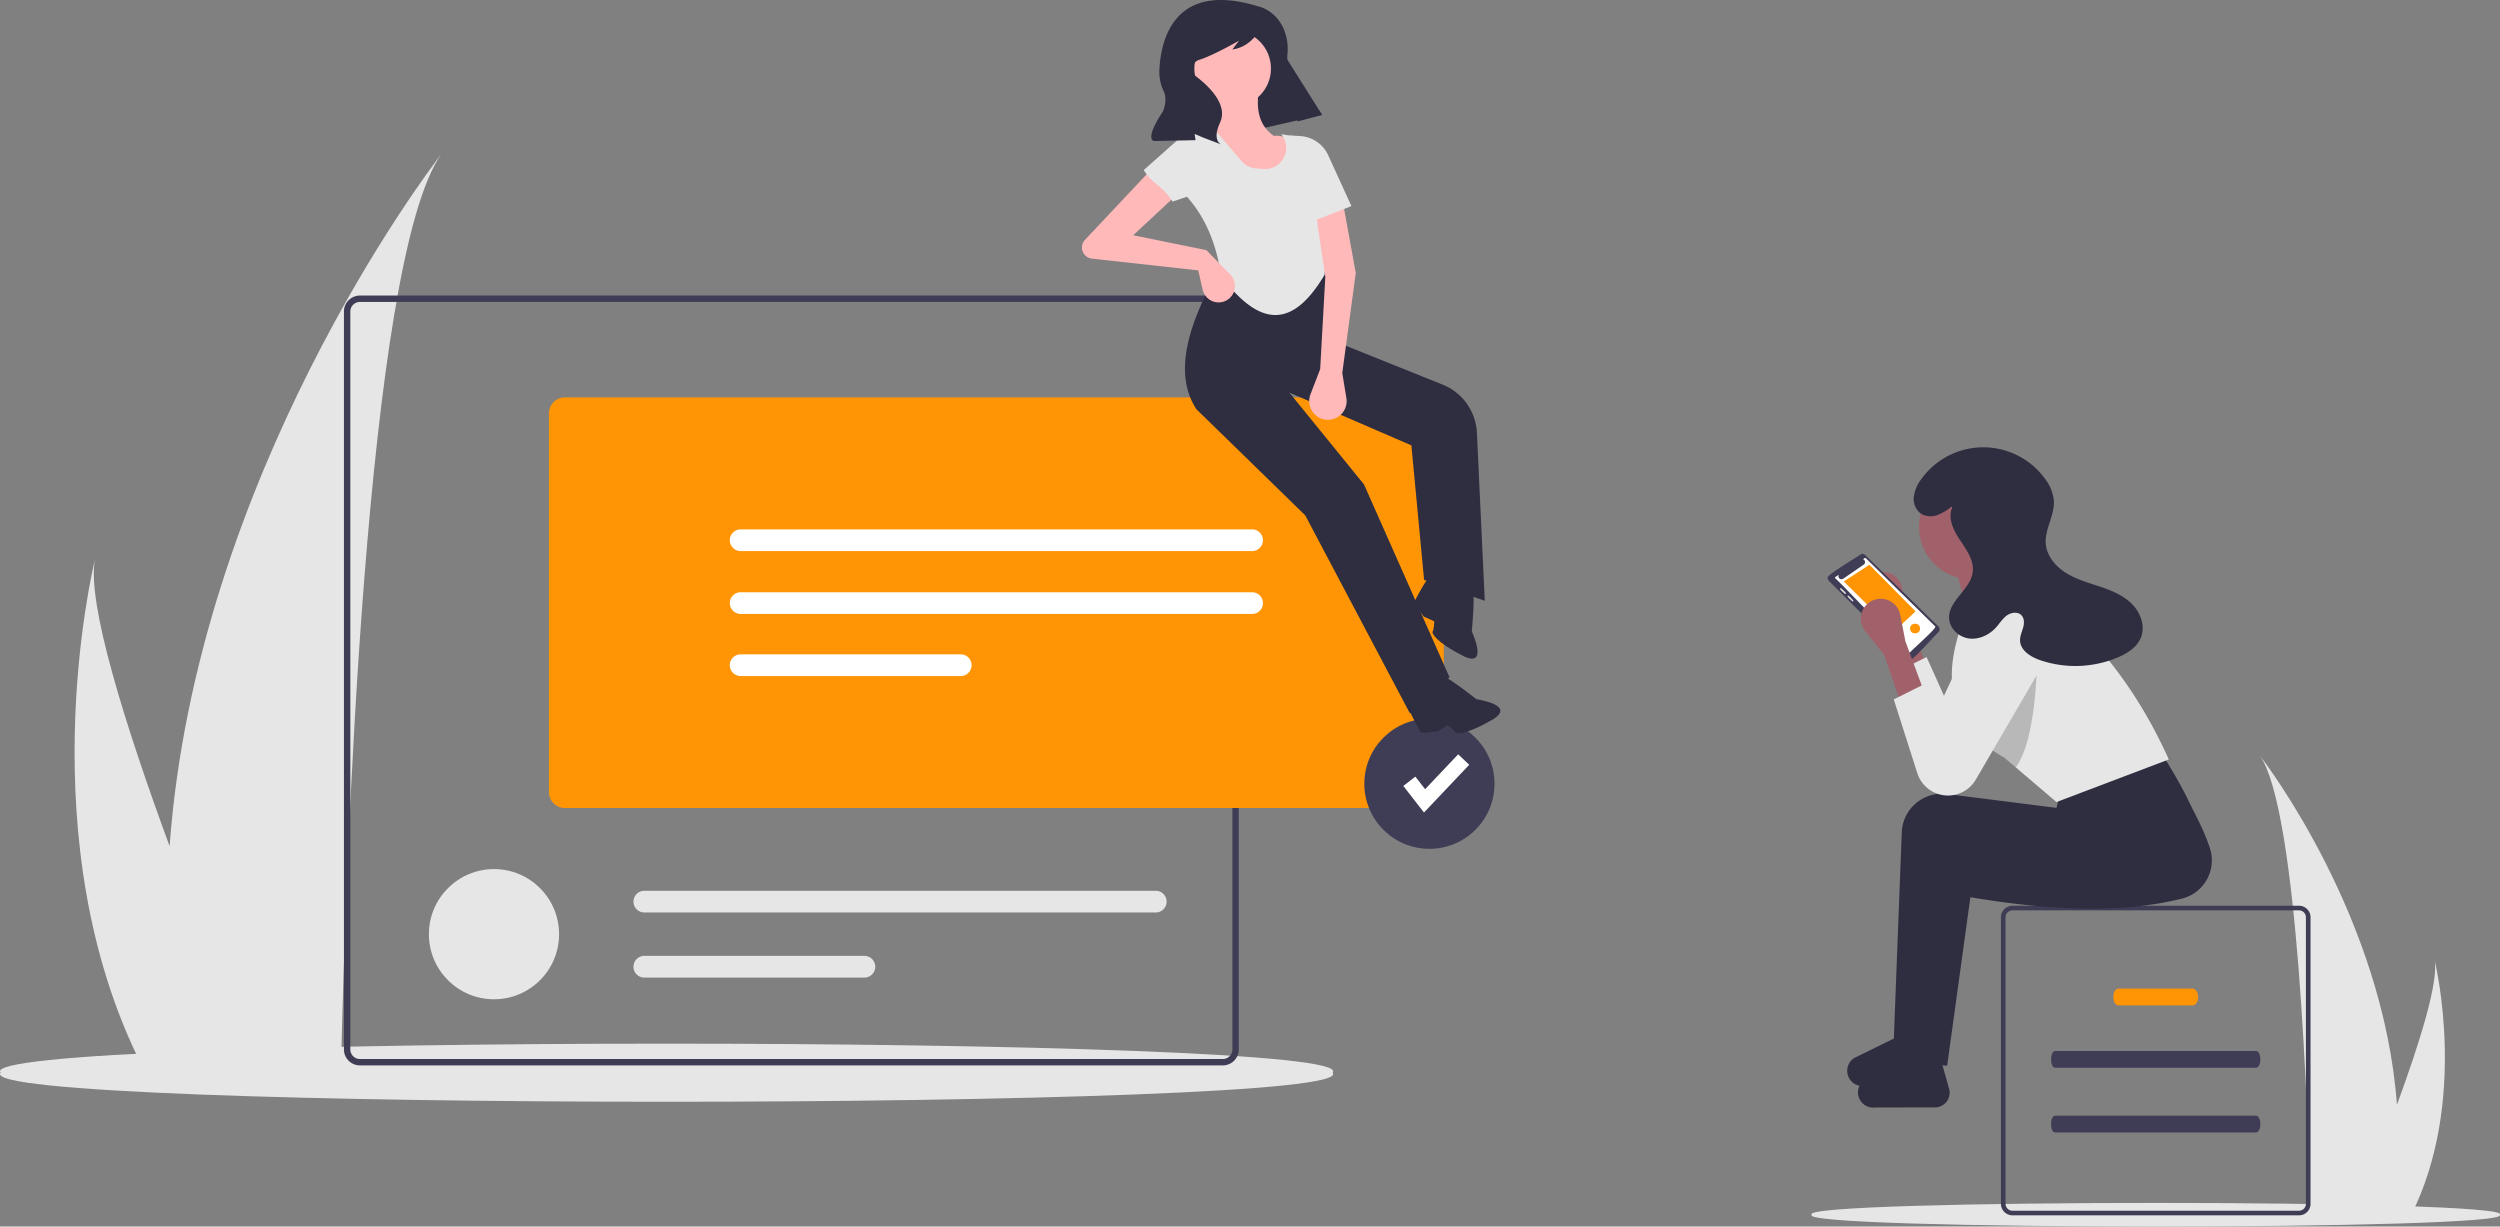 <svg id="ad1db818-b740-459f-8c8c-b7c337b4c82d" data-name="Layer 1" xmlns="http://www.w3.org/2000/svg" width="1082" height="530.839" viewBox="0 0 1082 530.839"><rect x="0" y="0" width="1082" height="530.839" fill="#808080" stroke="none"/><path d="M1140.866,710.313c7.507,6.809-305.262,6.809-297.732-.002C835.627,703.504,1148.396,703.504,1140.866,710.313Z" transform="translate(-59 -184.581)" fill="#e6e6e6"/><path d="M1037.051,511.581c16.553,23.399,20.926,156.575,21.9,199.264.025.962.05,1.874.062,2.736h41.902c.512-.912.987-1.812,1.437-2.736,24.836-49.023,11.056-107.802,10.332-110.776,1.886,9.345-6.646,36.43-16.291,62.665C1090.508,582.066,1040.199,515.653,1037.051,511.581Z" transform="translate(-59 -184.581)" fill="#e6e6e6"/><path d="M250,251.277c-32.804,46.371-41.469,310.286-43.4,394.882-.049,1.906-.099,3.714-.124,5.422H123.44c-1.015-1.807-1.956-3.59-2.847-5.422C71.375,549.01,98.682,432.526,100.118,426.634c-3.738,18.519,13.171,72.193,32.284,124.184C144.063,390.958,243.761,259.348,250,251.277Z" transform="translate(-59 -184.581)" fill="#e6e6e6"/><path d="M635.741,648.849c14.536,16.768-591.062,16.768-576.482-.004C44.723,632.081,650.321,632.081,635.741,648.849Z" transform="translate(-59 -184.581)" fill="#e6e6e6"/><path id="e84b1720-bcff-4cbb-a054-3015ec64150f" data-name="Path 40" d="M948.467,639.456c-2.328 0-2.375,7.249 0,7.249l86.954,0c1.019.033,1.858-1.563,1.875-3.565.019-2.043-.835-3.721-1.875-3.684Z" transform="translate(-59 -184.581)" fill="#3f3d56"/><path id="e860648b-2b37-4627-9c5b-8f6e964a3c31" data-name="Path 40" d="M975.924,612.456c-3.021 0-3.038,7.249 0,7.249l32.011,0c1.311.033,2.391-1.563,2.413-3.565.025-2.043-1.075-3.721-2.413-3.684Z" transform="translate(-59 -184.581)" fill="#ff9505"/><path id="a755faaa-e7b4-4234-ae1c-f54238f9c9ba" data-name="Path 40" d="M948.467,667.456c-2.328 0-2.375,7.249 0,7.249l86.954,0c1.019.033,1.858-1.563,1.875-3.565.019-2.043-.835-3.721-1.875-3.684Z" transform="translate(-59 -184.581)" fill="#3f3d56"/><path d="M1054,576.581H930a5.002,5.002,0,0,0-5,5v124a5.002,5.002,0,0,0,5,5h124a5.002,5.002,0,0,0,5-5v-124A5.002,5.002,0,0,0,1054,576.581Zm3,129a3.009,3.009,0,0,1-3,3H930a3.009,3.009,0,0,1-3-3v-124a3.009,3.009,0,0,1,3-3h124a3.009,3.009,0,0,1,3,3Z" transform="translate(-59 -184.581)" fill="#3f3d56"/><path d="M882.752,478.153l10.06-5.03-8.383-22.634-2.209-11.415a8.631,8.631,0,0,0-14.09-4.913h0a8.631,8.631,0,0,0-1.123,11.944l8.201,10.251Z" transform="translate(-59 -184.581)" fill="#a0616a"/><path d="M879.396,475.638l1.855,5.807,8.326,26.087a13.95,13.95,0,0,0,25.258,2.934l26.992-46.262a14.545,14.545,0,0,0,1.101-2.263,14.244,14.244,0,0,0-26.095-11.35l-16.479,35.107-7.542-16.766Z" transform="translate(-59 -184.581)" fill="#e6e6e6"/><path d="M883.281,644.151l18.443,1.677,10.06-72.932c33.16,5.579,64.443,7.366,91.501.617a17.082,17.082,0,0,0,12.143-21.939c-3.238-9.665-8.944-20.022-15.623-30.653l-44.43,15.928-1.677,6.706-47.39-5.999a17.394,17.394,0,0,0-19.565,16.588Z" transform="translate(-59 -184.581)" fill="#2f2e41"/><path d="M863.196,658.282h0a6.596,6.596,0,0,1,2.952-6.469l18.931-9.291,14.273,1.802,3.371,12.085a6.431,6.431,0,0,1-5.626,7.441l-26.634.058A6.596,6.596,0,0,1,863.196,658.282Z" transform="translate(-59 -184.581)" fill="#2f2e41"/><path d="M878.622,634.826l18.443,1.677,10.06-72.932c33.16,5.579,64.443,7.366,91.501.617a17.082,17.082,0,0,0,12.143-21.939c-3.238-9.665-8.944-20.022-15.623-30.653L950.716,527.523l-1.677,6.706L901.649,528.231a17.394,17.394,0,0,0-19.565,16.588Z" transform="translate(-59 -184.581)" fill="#2f2e41"/><path d="M858.538,648.957h0a6.596,6.596,0,0,1,2.952-6.469l18.931-9.291,14.273,1.802,3.371,12.085a6.431,6.431,0,0,1-5.626,7.441l-26.634.058A6.596,6.596,0,0,1,858.538,648.957Z" transform="translate(-59 -184.581)" fill="#2f2e41"/><circle cx="853.154" cy="228.096" r="22.634" fill="#a0616a"/><polygon points="853.993 274.202 879.98 270.849 869.92 239.832 844.771 239.832 853.993 274.202" fill="#a0616a"/><path d="M905.92,490.058a35.504,35.504,0,0,0,5.656,10.121,48.276,48.276,0,0,0,12.293,10.725c.815.528,1.659,1.033,2.534,1.531l4.993,4.254L949.037,531.712l48.622-18.44c-10.725-23.832-24.104-42.672-39.436-57.846a27.658,27.658,0,0,0-29.557-11.252l-18.191,4.548C904.005,463.993,901.599,478.036,905.92,490.058Z" transform="translate(-59 -184.581)" fill="#e6e6e6"/><path d="M866.313,424.839a1.74,1.74,0,0,0-2.178-.214c-.445.47-15.007,9.098-14.094,9.954a1.745,1.745,0,0,0,.506,1.421l33.842,33.695a1.747,1.747,0,0,0,1.252.51c.681.87,11.773-11.77,12.333-12.012a1.755,1.755,0,0,0-.036-2.469Z" transform="translate(-59 -184.581)" fill="#3f3d56"/><path d="M853.449,434.219l1.377-.878a1.319,1.319,0,0,0,1.889,1.723l8.912-6.127a1.32,1.32,0,0,0-.347-2.332c.353-.12.923-.836,1.306-.385l29.98,29.462c1.068.52-10.893,10.885-10.9,11.292-.893.995-31.645-31.992-32.299-32.015A.478.478,0,0,1,853.449,434.219Z" transform="translate(-59 -184.581)" fill="#fff"/><polygon points="829.051 264.596 819.854 273.267 797.978 251.655 809.08 244.428 829.051 264.596" fill="#ff9505"/><path d="M857.828,441.569c.523-.383-1.812-2.083-1.913-2.363a.326.326,0,0,0-.45 0c-.523.383,1.812,2.083,1.913,2.363a.326.326,0,0,0,.45-0Z" transform="translate(-59 -184.581)" fill="#e6e6e6"/><path d="M861.051,444.341c-.288-.106-1.974-2.431-2.363-1.913-.523.383,1.812,2.083,1.913,2.363C860.888,445.087,861.347,444.63,861.051,444.341Z" transform="translate(-59 -184.581)" fill="#e6e6e6"/><path d="M885.69,456.62c-.041,2.787,4.338,2.787,4.297-0C890.027,453.832,885.649,453.832,885.69,456.62Z" transform="translate(-59 -184.581)" fill="#ff9505"/><path d="M911.577,500.179a48.276,48.276,0,0,0,12.293,10.725c.815.528,1.659,1.033,2.534,1.531l4.993,4.254c9.91-13.025,9.352-52.597,9.352-52.597l-15.084,1.508Z" transform="translate(-59 -184.581)" opacity="0.2"/><path d="M881.976,489.8l10.06-5.03-8.383-22.634-2.209-11.415a8.631,8.631,0,0,0-14.09-4.913h0a8.631,8.631,0,0,0-1.123,11.944l8.201,10.251Z" transform="translate(-59 -184.581)" fill="#a0616a"/><path d="M892.035,480.579,878.622,487.285,888.801,519.179a13.953,13.953,0,0,0,10.06,9.331h0a13.953,13.953,0,0,0,15.196-6.395l26.991-46.265a14.243,14.243,0,0,0-4.592-19.36h0a14.243,14.243,0,0,0-20.402,5.75l-16.475,35.104Z" transform="translate(-59 -184.581)" fill="#e6e6e6"/><path d="M903.635,403.86a22.196,22.196,0,0,1-6.164,3.638,8.245,8.245,0,0,1-6.939-.498,7.913,7.913,0,0,1-3.238-7.381A15.906,15.906,0,0,1,890.57,391.91a33,33,0,0,1,53.373-.295,18.519,18.519,0,0,1,3.979,9.787c.324,6.288-3.979,12.158-3.519,18.437.389,5.311,4.201,9.861,8.716,12.685s9.733,4.256,14.781,5.952,10.153,3.789,13.889,7.583,5.797,9.683,3.746,14.598c-1.685,4.038-5.69,6.607-9.705,8.346a47.327,47.327,0,0,1-33.944,1.274c-4.086-1.416-8.548-4.251-8.61-8.575-.027-1.877.818-3.639,1.325-5.446s.602-3.962-.67-5.342c-1.578-1.712-4.493-1.317-6.379.048s-3.111,3.435-4.667,5.167c-2.954,3.288-7.431,5.388-11.808,4.769s-8.332-4.347-8.513-8.763c-.311-7.586,9.193-12.336,10.227-19.857.69-5.024-2.581-9.62-5.415-13.825s-5.47-9.473-3.486-14.14" transform="translate(-59 -184.581)" fill="#2f2e41"/><path d="M588.233,645.685H214.771a6.924,6.924,0,0,1-6.916-6.916V319.41a6.924,6.924,0,0,1,6.916-6.916H588.233a6.924,6.924,0,0,1,6.916,6.916V638.769A6.924,6.924,0,0,1,588.233,645.685ZM214.771,315.26a4.154,4.154,0,0,0-4.15,4.15V638.769a4.154,4.154,0,0,0,4.15,4.15H588.233a4.154,4.154,0,0,0,4.15-4.15V319.41a4.154,4.154,0,0,0-4.15-4.15Z" transform="translate(-59 -184.581)" fill="#3f3d56"/><circle cx="213.8" cy="404.314" r="28.172" fill="#e6e6e6"/><path d="M337.863,570.113a4.695,4.695,0,0,0,0,9.391H559.214a4.695,4.695,0,0,0,0-9.391Z" transform="translate(-59 -184.581)" fill="#e6e6e6"/><path d="M337.863,598.285a4.695,4.695,0,0,0,0,9.391H433.111a4.695,4.695,0,1,0,0-9.391Z" transform="translate(-59 -184.581)" fill="#e6e6e6"/><path d="M676.963,534.296H303.501a6.924,6.924,0,0,1-6.916-6.916V363.486a6.924,6.924,0,0,1,6.916-6.916H676.963a6.924,6.924,0,0,1,6.916,6.916V527.38A6.924,6.924,0,0,1,676.963,534.296Z" transform="translate(-59 -184.581)" fill="#ff9505"/><path d="M379.557,413.696a4.695,4.695,0,0,0,0,9.391H600.907a4.695,4.695,0,0,0,0-9.391Z" transform="translate(-59 -184.581)" fill="#fff"/><path d="M379.557,440.903a4.695,4.695,0,0,0,0,9.391H600.907a4.695,4.695,0,0,0,0-9.391Z" transform="translate(-59 -184.581)" fill="#fff"/><path d="M379.557,467.779a4.695,4.695,0,0,0,0,9.391h95.248a4.695,4.695,0,1,0,0-9.391Z" transform="translate(-59 -184.581)" fill="#fff"/><circle cx="618.65" cy="339.205" r="28.172" fill="#3f3d56"/><polygon points="616.302 351.661 607.36 340.165 612.56 336.12 616.794 341.564 631.096 326.466 635.879 330.997 616.302 351.661" fill="#fff"/><polygon points="572.159 49.65 526.381 60.126 507.039 23.647 546.183 8.365 572.159 49.65" fill="#2f2e41"/><path d="M669.199,493.319l17.156-15.59-37-83.459-32.33-39.796,52.822,22.863,5.496,58.214,26.267,9.037-3.405-72.685A23.678,23.678,0,0,0,683.379,351.038l-43.336-17.408-7.759-32.57-45.242-.647c-14.059,24.462-20.341,45.992-10.195,61.326l47.075,45.911Z" transform="translate(-59 -184.581)" fill="#2f2e41"/><path d="M677.196,482.638s2.438-7.288,6.261-5.61,14.53,10.175,14.53,10.175,17.885,2.53,6.683,9.011-15.584,6.078-15.942,5.161-3.264-2.952-3.264-2.952l-4.226,2.704-7.132.669s-9.338-15.818-6.333-16.237S677.352,485.745,677.196,482.638Z" transform="translate(-59 -184.581)" fill="#2f2e41"/><path d="M688.479,437.946s7.438-1.933,8.118,2.185-.598,17.729-.598,17.729,7.639,16.368-3.905,10.517-13.597-9.743-13.024-10.543.693-4.346.693-4.346l-4.572-2.066-4.453-5.611s8.16-16.456,10.151-14.167S685.959,439.773,688.479,437.946Z" transform="translate(-59 -184.581)" fill="#2f2e41"/><circle cx="533.491" cy="29.66" r="16.582" fill="#ffb9b9"/><path d="M590.564,268.881l40.252-5.811c-6.009-10.876-12.204-20.787-20.529-19.679-7.407-5.184-7.834-13.518-5.961-22.889l-20.147,5.386c1.773,5.777,1.087,10.85-3.634,14.766C587.141,249.94,591.411,259.315,590.564,268.881Z" transform="translate(-59 -184.581)" fill="#ffb9b9"/><path d="M587.522,304.181c14.303,18.622,28.97,25.98,44.74-.64l1.3-11.878c10.12-12.762,7.156-23.79-5.184-33.574l-5.952-13.994-8.969-1.446h0a9.13,9.13,0,0,1-7.546,15.083l-3.243-.229a9.13,9.13,0,0,1-6.274-3.148L582.617,238.362l-5.805,1.552a3.271,3.271,0,0,0-2.418,2.93l-1.882,26.651C580.797,278.674,585.564,290.408,587.522,304.181Z" transform="translate(-59 -184.581)" fill="#e6e6e6"/><path d="M581.12,292.835,549.442,286.403l21.04-19.577L562.474,252.344l-34.007,36.17a4.836,4.836,0,0,0,3.1,7.999l46.055,5.1,1.89,8.335a7.082,7.082,0,0,0,10.724,4.399h0a7.082,7.082,0,0,0,1.246-10.916Z" transform="translate(-59 -184.581)" fill="#ffb9b9"/><path d="M630.371,344.324,626.166,355.272a8.097,8.097,0,0,0,5.588,10.757h0a8.097,8.097,0,0,0,9.961-9.167l-1.779-10.83,5.848-43.316-5.227-28.614-11.921,3.661,3.961,26.636Z" transform="translate(-59 -184.581)" fill="#ffb9b9"/><path d="M625.873,280.819l18.023-7.029-10.045-22.011a14.245,14.245,0,0,0-12.098-8.305l-4.622-.28Z" transform="translate(-59 -184.581)" fill="#e6e6e6"/><path d="M566.504,271.838l19.216-6.506-6.775-23.05a3.271,3.271,0,0,0-3.552-2.322h0a3.271,3.271,0,0,0-1.757.798l-19.63,17.415C557.761,264.355,561.759,264.51,566.504,271.838Z" transform="translate(-59 -184.581)" fill="#e6e6e6"/><path d="M603.507,187.321s10.141,1.907,12.486,14.555a23.218,23.218,0,0,1,.199,6.458c-.234,2.435.106,7.577,5.392,13.631a132.546,132.546,0,0,1,9.625,12.361h0l-10.596,2.821-4.734-17.556a89.81,89.81,0,0,0-10.494-24.121l-.097-.156s-3.519,9.404-12.952,10.693l2.908-3.829s-11.027,6.375-17.275,8.322a4.105,4.105,0,0,0-1.325,7.138q.066.052.135.105c4.595,3.49,13.97,11.818,10.266,19.874s.615,9.525.615,9.525l-7.964-3.03-3.645-1.561.368,2.695-17.795.373s-4.809-.029,3.733-12.865c0,0,2.061-4.813.369-8.49a19.531,19.531,0,0,1-1.972-8.949C561.291,202.374,566.742,176.047,603.507,187.321Z" transform="translate(-59 -184.581)" fill="#2f2e41"/></svg>